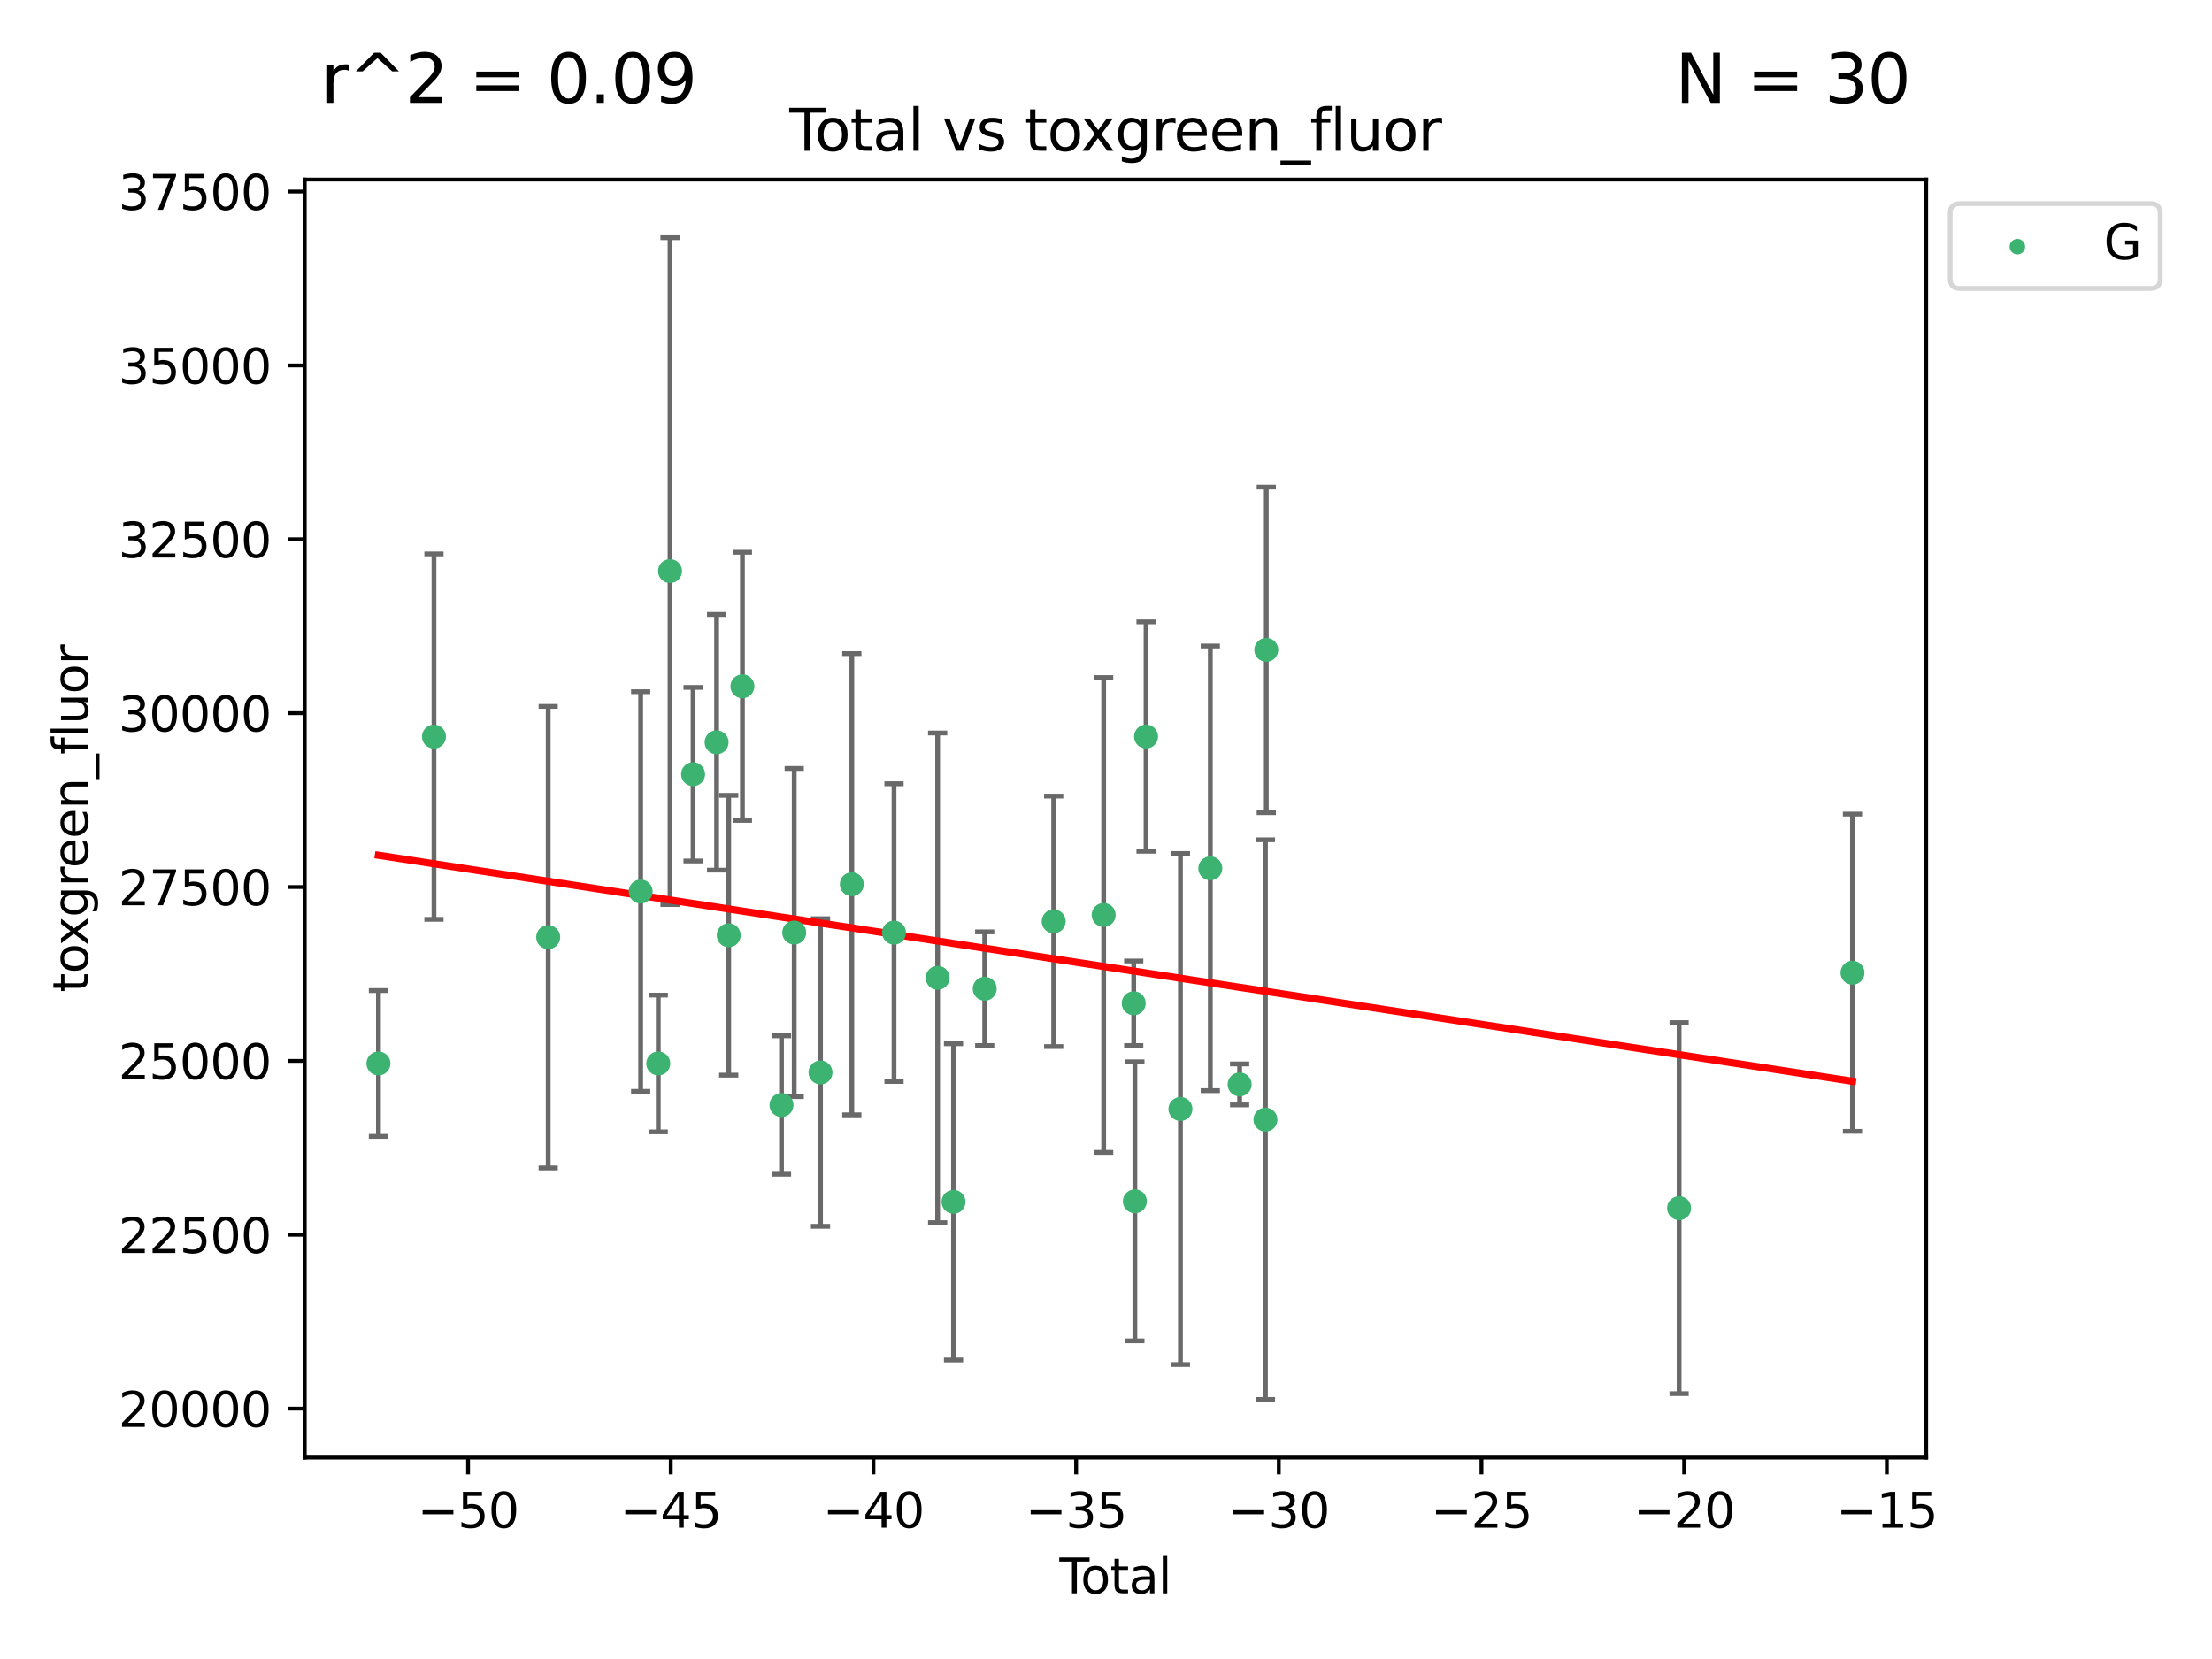 <?xml version="1.0" encoding="utf-8" standalone="no"?>
<!DOCTYPE svg PUBLIC "-//W3C//DTD SVG 1.1//EN"
  "http://www.w3.org/Graphics/SVG/1.1/DTD/svg11.dtd">
<svg xmlns:xlink="http://www.w3.org/1999/xlink" width="460.8pt" height="345.6pt" viewBox="0 0 460.8 345.6" xmlns="http://www.w3.org/2000/svg" version="1.1">
 <defs>
  <style type="text/css">*{stroke-linejoin: round; stroke-linecap: butt}</style>
 </defs>
 <g id="figure_1">
  <g id="patch_1">
   <path d="M 0 345.6 
L 460.8 345.6 
L 460.8 0 
L 0 0 
z
" style="fill: #ffffff"/>
  </g>
  <g id="axes_1">
   <g id="patch_2">
    <path d="M 63.481 303.64 
L 401.26 303.64 
L 401.26 37.411 
L 63.481 37.411 
z
" style="fill: #ffffff"/>
   </g>
   <g id="PathCollection_1">
    <defs>
     <path id="m8ad257f398" d="M 0 1.118 
C 0.297 1.118 0.581 1 0.791 0.791 
C 1 0.581 1.118 0.297 1.118 0 
C 1.118 -0.297 1 -0.581 0.791 -0.791 
C 0.581 -1 0.297 -1.118 0 -1.118 
C -0.297 -1.118 -0.581 -1 -0.791 -0.791 
C -1 -0.581 -1.118 -0.297 -1.118 0 
C -1.118 0.297 -1 0.581 -0.791 0.791 
C -0.581 1 -0.297 1.118 0 1.118 
z
" style="stroke: #3cb371"/>
    </defs>
    <g clip-path="url(#p9944812fdb)">
     <use xlink:href="#m8ad257f398" x="78.835" y="221.54" style="fill: #3cb371; stroke: #3cb371"/>
     <use xlink:href="#m8ad257f398" x="90.403" y="153.455" style="fill: #3cb371; stroke: #3cb371"/>
     <use xlink:href="#m8ad257f398" x="114.197" y="195.229" style="fill: #3cb371; stroke: #3cb371"/>
     <use xlink:href="#m8ad257f398" x="133.459" y="185.72" style="fill: #3cb371; stroke: #3cb371"/>
     <use xlink:href="#m8ad257f398" x="137.129" y="221.543" style="fill: #3cb371; stroke: #3cb371"/>
     <use xlink:href="#m8ad257f398" x="139.579" y="118.969" style="fill: #3cb371; stroke: #3cb371"/>
     <use xlink:href="#m8ad257f398" x="144.38" y="161.28" style="fill: #3cb371; stroke: #3cb371"/>
     <use xlink:href="#m8ad257f398" x="149.28" y="154.636" style="fill: #3cb371; stroke: #3cb371"/>
     <use xlink:href="#m8ad257f398" x="151.802" y="194.832" style="fill: #3cb371; stroke: #3cb371"/>
     <use xlink:href="#m8ad257f398" x="154.658" y="142.975" style="fill: #3cb371; stroke: #3cb371"/>
     <use xlink:href="#m8ad257f398" x="162.798" y="230.199" style="fill: #3cb371; stroke: #3cb371"/>
     <use xlink:href="#m8ad257f398" x="165.449" y="194.27" style="fill: #3cb371; stroke: #3cb371"/>
     <use xlink:href="#m8ad257f398" x="170.925" y="223.415" style="fill: #3cb371; stroke: #3cb371"/>
     <use xlink:href="#m8ad257f398" x="177.451" y="184.203" style="fill: #3cb371; stroke: #3cb371"/>
     <use xlink:href="#m8ad257f398" x="186.24" y="194.285" style="fill: #3cb371; stroke: #3cb371"/>
     <use xlink:href="#m8ad257f398" x="195.328" y="203.698" style="fill: #3cb371; stroke: #3cb371"/>
     <use xlink:href="#m8ad257f398" x="198.636" y="250.358" style="fill: #3cb371; stroke: #3cb371"/>
     <use xlink:href="#m8ad257f398" x="205.134" y="205.97" style="fill: #3cb371; stroke: #3cb371"/>
     <use xlink:href="#m8ad257f398" x="219.502" y="191.933" style="fill: #3cb371; stroke: #3cb371"/>
     <use xlink:href="#m8ad257f398" x="229.914" y="190.601" style="fill: #3cb371; stroke: #3cb371"/>
     <use xlink:href="#m8ad257f398" x="236.171" y="209.001" style="fill: #3cb371; stroke: #3cb371"/>
     <use xlink:href="#m8ad257f398" x="236.415" y="250.252" style="fill: #3cb371; stroke: #3cb371"/>
     <use xlink:href="#m8ad257f398" x="238.743" y="153.439" style="fill: #3cb371; stroke: #3cb371"/>
     <use xlink:href="#m8ad257f398" x="245.904" y="231.023" style="fill: #3cb371; stroke: #3cb371"/>
     <use xlink:href="#m8ad257f398" x="252.13" y="180.887" style="fill: #3cb371; stroke: #3cb371"/>
     <use xlink:href="#m8ad257f398" x="258.236" y="225.906" style="fill: #3cb371; stroke: #3cb371"/>
     <use xlink:href="#m8ad257f398" x="263.614" y="233.243" style="fill: #3cb371; stroke: #3cb371"/>
     <use xlink:href="#m8ad257f398" x="263.791" y="135.378" style="fill: #3cb371; stroke: #3cb371"/>
     <use xlink:href="#m8ad257f398" x="349.789" y="251.676" style="fill: #3cb371; stroke: #3cb371"/>
     <use xlink:href="#m8ad257f398" x="385.906" y="202.636" style="fill: #3cb371; stroke: #3cb371"/>
    </g>
   </g>
   <g id="matplotlib.axis_1">
    <g id="xtick_1">
     <g id="line2d_1">
      <defs>
       <path id="m1a9a71d5fb" d="M 0 0 
L 0 3.5 
" style="stroke: #000000; stroke-width: 0.8"/>
      </defs>
      <g>
       <use xlink:href="#m1a9a71d5fb" x="97.509" y="303.64" style="stroke: #000000; stroke-width: 0.8"/>
      </g>
     </g>
     <g id="text_1">
      <!-- −50 -->
      <g transform="translate(86.957 318.238)scale(0.1 -0.1)">
       <defs>
        <path id="DejaVuSans-2212" d="M 678 2272 
L 4684 2272 
L 4684 1741 
L 678 1741 
L 678 2272 
z
" transform="scale(0.016)"/>
        <path id="DejaVuSans-35" d="M 691 4666 
L 3169 4666 
L 3169 4134 
L 1269 4134 
L 1269 2991 
Q 1406 3038 1543 3061 
Q 1681 3084 1819 3084 
Q 2600 3084 3056 2656 
Q 3513 2228 3513 1497 
Q 3513 744 3044 326 
Q 2575 -91 1722 -91 
Q 1428 -91 1123 -41 
Q 819 9 494 109 
L 494 744 
Q 775 591 1075 516 
Q 1375 441 1709 441 
Q 2250 441 2565 725 
Q 2881 1009 2881 1497 
Q 2881 1984 2565 2268 
Q 2250 2553 1709 2553 
Q 1456 2553 1204 2497 
Q 953 2441 691 2322 
L 691 4666 
z
" transform="scale(0.016)"/>
        <path id="DejaVuSans-30" d="M 2034 4250 
Q 1547 4250 1301 3770 
Q 1056 3291 1056 2328 
Q 1056 1369 1301 889 
Q 1547 409 2034 409 
Q 2525 409 2770 889 
Q 3016 1369 3016 2328 
Q 3016 3291 2770 3770 
Q 2525 4250 2034 4250 
z
M 2034 4750 
Q 2819 4750 3233 4129 
Q 3647 3509 3647 2328 
Q 3647 1150 3233 529 
Q 2819 -91 2034 -91 
Q 1250 -91 836 529 
Q 422 1150 422 2328 
Q 422 3509 836 4129 
Q 1250 4750 2034 4750 
z
" transform="scale(0.016)"/>
       </defs>
       <use xlink:href="#DejaVuSans-2212"/>
       <use xlink:href="#DejaVuSans-35" x="83.789"/>
       <use xlink:href="#DejaVuSans-30" x="147.412"/>
      </g>
     </g>
    </g>
    <g id="xtick_2">
     <g id="line2d_2">
      <g>
       <use xlink:href="#m1a9a71d5fb" x="139.731" y="303.64" style="stroke: #000000; stroke-width: 0.8"/>
      </g>
     </g>
     <g id="text_2">
      <!-- −45 -->
      <g transform="translate(129.179 318.238)scale(0.1 -0.1)">
       <defs>
        <path id="DejaVuSans-34" d="M 2419 4116 
L 825 1625 
L 2419 1625 
L 2419 4116 
z
M 2253 4666 
L 3047 4666 
L 3047 1625 
L 3713 1625 
L 3713 1100 
L 3047 1100 
L 3047 0 
L 2419 0 
L 2419 1100 
L 313 1100 
L 313 1709 
L 2253 4666 
z
" transform="scale(0.016)"/>
       </defs>
       <use xlink:href="#DejaVuSans-2212"/>
       <use xlink:href="#DejaVuSans-34" x="83.789"/>
       <use xlink:href="#DejaVuSans-35" x="147.412"/>
      </g>
     </g>
    </g>
    <g id="xtick_3">
     <g id="line2d_3">
      <g>
       <use xlink:href="#m1a9a71d5fb" x="181.953" y="303.64" style="stroke: #000000; stroke-width: 0.8"/>
      </g>
     </g>
     <g id="text_3">
      <!-- −40 -->
      <g transform="translate(171.401 318.238)scale(0.1 -0.1)">
       <use xlink:href="#DejaVuSans-2212"/>
       <use xlink:href="#DejaVuSans-34" x="83.789"/>
       <use xlink:href="#DejaVuSans-30" x="147.412"/>
      </g>
     </g>
    </g>
    <g id="xtick_4">
     <g id="line2d_4">
      <g>
       <use xlink:href="#m1a9a71d5fb" x="224.175" y="303.64" style="stroke: #000000; stroke-width: 0.8"/>
      </g>
     </g>
     <g id="text_4">
      <!-- −35 -->
      <g transform="translate(213.622 318.238)scale(0.1 -0.1)">
       <defs>
        <path id="DejaVuSans-33" d="M 2597 2516 
Q 3050 2419 3304 2112 
Q 3559 1806 3559 1356 
Q 3559 666 3084 287 
Q 2609 -91 1734 -91 
Q 1441 -91 1130 -33 
Q 819 25 488 141 
L 488 750 
Q 750 597 1062 519 
Q 1375 441 1716 441 
Q 2309 441 2620 675 
Q 2931 909 2931 1356 
Q 2931 1769 2642 2001 
Q 2353 2234 1838 2234 
L 1294 2234 
L 1294 2753 
L 1863 2753 
Q 2328 2753 2575 2939 
Q 2822 3125 2822 3475 
Q 2822 3834 2567 4026 
Q 2313 4219 1838 4219 
Q 1578 4219 1281 4162 
Q 984 4106 628 3988 
L 628 4550 
Q 988 4650 1302 4700 
Q 1616 4750 1894 4750 
Q 2613 4750 3031 4423 
Q 3450 4097 3450 3541 
Q 3450 3153 3228 2886 
Q 3006 2619 2597 2516 
z
" transform="scale(0.016)"/>
       </defs>
       <use xlink:href="#DejaVuSans-2212"/>
       <use xlink:href="#DejaVuSans-33" x="83.789"/>
       <use xlink:href="#DejaVuSans-35" x="147.412"/>
      </g>
     </g>
    </g>
    <g id="xtick_5">
     <g id="line2d_5">
      <g>
       <use xlink:href="#m1a9a71d5fb" x="266.396" y="303.64" style="stroke: #000000; stroke-width: 0.8"/>
      </g>
     </g>
     <g id="text_5">
      <!-- −30 -->
      <g transform="translate(255.844 318.238)scale(0.1 -0.1)">
       <use xlink:href="#DejaVuSans-2212"/>
       <use xlink:href="#DejaVuSans-33" x="83.789"/>
       <use xlink:href="#DejaVuSans-30" x="147.412"/>
      </g>
     </g>
    </g>
    <g id="xtick_6">
     <g id="line2d_6">
      <g>
       <use xlink:href="#m1a9a71d5fb" x="308.618" y="303.64" style="stroke: #000000; stroke-width: 0.8"/>
      </g>
     </g>
     <g id="text_6">
      <!-- −25 -->
      <g transform="translate(298.066 318.238)scale(0.1 -0.1)">
       <defs>
        <path id="DejaVuSans-32" d="M 1228 531 
L 3431 531 
L 3431 0 
L 469 0 
L 469 531 
Q 828 903 1448 1529 
Q 2069 2156 2228 2338 
Q 2531 2678 2651 2914 
Q 2772 3150 2772 3378 
Q 2772 3750 2511 3984 
Q 2250 4219 1831 4219 
Q 1534 4219 1204 4116 
Q 875 4013 500 3803 
L 500 4441 
Q 881 4594 1212 4672 
Q 1544 4750 1819 4750 
Q 2544 4750 2975 4387 
Q 3406 4025 3406 3419 
Q 3406 3131 3298 2873 
Q 3191 2616 2906 2266 
Q 2828 2175 2409 1742 
Q 1991 1309 1228 531 
z
" transform="scale(0.016)"/>
       </defs>
       <use xlink:href="#DejaVuSans-2212"/>
       <use xlink:href="#DejaVuSans-32" x="83.789"/>
       <use xlink:href="#DejaVuSans-35" x="147.412"/>
      </g>
     </g>
    </g>
    <g id="xtick_7">
     <g id="line2d_7">
      <g>
       <use xlink:href="#m1a9a71d5fb" x="350.84" y="303.64" style="stroke: #000000; stroke-width: 0.8"/>
      </g>
     </g>
     <g id="text_7">
      <!-- −20 -->
      <g transform="translate(340.287 318.238)scale(0.1 -0.1)">
       <use xlink:href="#DejaVuSans-2212"/>
       <use xlink:href="#DejaVuSans-32" x="83.789"/>
       <use xlink:href="#DejaVuSans-30" x="147.412"/>
      </g>
     </g>
    </g>
    <g id="xtick_8">
     <g id="line2d_8">
      <g>
       <use xlink:href="#m1a9a71d5fb" x="393.061" y="303.64" style="stroke: #000000; stroke-width: 0.8"/>
      </g>
     </g>
     <g id="text_8">
      <!-- −15 -->
      <g transform="translate(382.509 318.238)scale(0.1 -0.1)">
       <defs>
        <path id="DejaVuSans-31" d="M 794 531 
L 1825 531 
L 1825 4091 
L 703 3866 
L 703 4441 
L 1819 4666 
L 2450 4666 
L 2450 531 
L 3481 531 
L 3481 0 
L 794 0 
L 794 531 
z
" transform="scale(0.016)"/>
       </defs>
       <use xlink:href="#DejaVuSans-2212"/>
       <use xlink:href="#DejaVuSans-31" x="83.789"/>
       <use xlink:href="#DejaVuSans-35" x="147.412"/>
      </g>
     </g>
    </g>
    <g id="text_9">
     <!-- Total -->
     <g transform="translate(220.694 331.917)scale(0.1 -0.1)">
      <defs>
       <path id="DejaVuSans-54" d="M -19 4666 
L 3928 4666 
L 3928 4134 
L 2272 4134 
L 2272 0 
L 1638 0 
L 1638 4134 
L -19 4134 
L -19 4666 
z
" transform="scale(0.016)"/>
       <path id="DejaVuSans-6f" d="M 1959 3097 
Q 1497 3097 1228 2736 
Q 959 2375 959 1747 
Q 959 1119 1226 758 
Q 1494 397 1959 397 
Q 2419 397 2687 759 
Q 2956 1122 2956 1747 
Q 2956 2369 2687 2733 
Q 2419 3097 1959 3097 
z
M 1959 3584 
Q 2709 3584 3137 3096 
Q 3566 2609 3566 1747 
Q 3566 888 3137 398 
Q 2709 -91 1959 -91 
Q 1206 -91 779 398 
Q 353 888 353 1747 
Q 353 2609 779 3096 
Q 1206 3584 1959 3584 
z
" transform="scale(0.016)"/>
       <path id="DejaVuSans-74" d="M 1172 4494 
L 1172 3500 
L 2356 3500 
L 2356 3053 
L 1172 3053 
L 1172 1153 
Q 1172 725 1289 603 
Q 1406 481 1766 481 
L 2356 481 
L 2356 0 
L 1766 0 
Q 1100 0 847 248 
Q 594 497 594 1153 
L 594 3053 
L 172 3053 
L 172 3500 
L 594 3500 
L 594 4494 
L 1172 4494 
z
" transform="scale(0.016)"/>
       <path id="DejaVuSans-61" d="M 2194 1759 
Q 1497 1759 1228 1600 
Q 959 1441 959 1056 
Q 959 750 1161 570 
Q 1363 391 1709 391 
Q 2188 391 2477 730 
Q 2766 1069 2766 1631 
L 2766 1759 
L 2194 1759 
z
M 3341 1997 
L 3341 0 
L 2766 0 
L 2766 531 
Q 2569 213 2275 61 
Q 1981 -91 1556 -91 
Q 1019 -91 701 211 
Q 384 513 384 1019 
Q 384 1609 779 1909 
Q 1175 2209 1959 2209 
L 2766 2209 
L 2766 2266 
Q 2766 2663 2505 2880 
Q 2244 3097 1772 3097 
Q 1472 3097 1187 3025 
Q 903 2953 641 2809 
L 641 3341 
Q 956 3463 1253 3523 
Q 1550 3584 1831 3584 
Q 2591 3584 2966 3190 
Q 3341 2797 3341 1997 
z
" transform="scale(0.016)"/>
       <path id="DejaVuSans-6c" d="M 603 4863 
L 1178 4863 
L 1178 0 
L 603 0 
L 603 4863 
z
" transform="scale(0.016)"/>
      </defs>
      <use xlink:href="#DejaVuSans-54"/>
      <use xlink:href="#DejaVuSans-6f" x="44.084"/>
      <use xlink:href="#DejaVuSans-74" x="105.266"/>
      <use xlink:href="#DejaVuSans-61" x="144.475"/>
      <use xlink:href="#DejaVuSans-6c" x="205.754"/>
     </g>
    </g>
   </g>
   <g id="matplotlib.axis_2">
    <g id="ytick_1">
     <g id="line2d_9">
      <defs>
       <path id="m434510f767" d="M 0 0 
L -3.5 0 
" style="stroke: #000000; stroke-width: 0.8"/>
      </defs>
      <g>
       <use xlink:href="#m434510f767" x="63.481" y="293.442" style="stroke: #000000; stroke-width: 0.8"/>
      </g>
     </g>
     <g id="text_10">
      <!-- 20000 -->
      <g transform="translate(24.669 297.241)scale(0.1 -0.1)">
       <use xlink:href="#DejaVuSans-32"/>
       <use xlink:href="#DejaVuSans-30" x="63.623"/>
       <use xlink:href="#DejaVuSans-30" x="127.246"/>
       <use xlink:href="#DejaVuSans-30" x="190.869"/>
       <use xlink:href="#DejaVuSans-30" x="254.492"/>
      </g>
     </g>
    </g>
    <g id="ytick_2">
     <g id="line2d_10">
      <g>
       <use xlink:href="#m434510f767" x="63.481" y="257.223" style="stroke: #000000; stroke-width: 0.8"/>
      </g>
     </g>
     <g id="text_11">
      <!-- 22500 -->
      <g transform="translate(24.669 261.022)scale(0.1 -0.1)">
       <use xlink:href="#DejaVuSans-32"/>
       <use xlink:href="#DejaVuSans-32" x="63.623"/>
       <use xlink:href="#DejaVuSans-35" x="127.246"/>
       <use xlink:href="#DejaVuSans-30" x="190.869"/>
       <use xlink:href="#DejaVuSans-30" x="254.492"/>
      </g>
     </g>
    </g>
    <g id="ytick_3">
     <g id="line2d_11">
      <g>
       <use xlink:href="#m434510f767" x="63.481" y="221.004" style="stroke: #000000; stroke-width: 0.8"/>
      </g>
     </g>
     <g id="text_12">
      <!-- 25000 -->
      <g transform="translate(24.669 224.803)scale(0.1 -0.1)">
       <use xlink:href="#DejaVuSans-32"/>
       <use xlink:href="#DejaVuSans-35" x="63.623"/>
       <use xlink:href="#DejaVuSans-30" x="127.246"/>
       <use xlink:href="#DejaVuSans-30" x="190.869"/>
       <use xlink:href="#DejaVuSans-30" x="254.492"/>
      </g>
     </g>
    </g>
    <g id="ytick_4">
     <g id="line2d_12">
      <g>
       <use xlink:href="#m434510f767" x="63.481" y="184.785" style="stroke: #000000; stroke-width: 0.8"/>
      </g>
     </g>
     <g id="text_13">
      <!-- 27500 -->
      <g transform="translate(24.669 188.584)scale(0.1 -0.1)">
       <defs>
        <path id="DejaVuSans-37" d="M 525 4666 
L 3525 4666 
L 3525 4397 
L 1831 0 
L 1172 0 
L 2766 4134 
L 525 4134 
L 525 4666 
z
" transform="scale(0.016)"/>
       </defs>
       <use xlink:href="#DejaVuSans-32"/>
       <use xlink:href="#DejaVuSans-37" x="63.623"/>
       <use xlink:href="#DejaVuSans-35" x="127.246"/>
       <use xlink:href="#DejaVuSans-30" x="190.869"/>
       <use xlink:href="#DejaVuSans-30" x="254.492"/>
      </g>
     </g>
    </g>
    <g id="ytick_5">
     <g id="line2d_13">
      <g>
       <use xlink:href="#m434510f767" x="63.481" y="148.566" style="stroke: #000000; stroke-width: 0.8"/>
      </g>
     </g>
     <g id="text_14">
      <!-- 30000 -->
      <g transform="translate(24.669 152.365)scale(0.1 -0.1)">
       <use xlink:href="#DejaVuSans-33"/>
       <use xlink:href="#DejaVuSans-30" x="63.623"/>
       <use xlink:href="#DejaVuSans-30" x="127.246"/>
       <use xlink:href="#DejaVuSans-30" x="190.869"/>
       <use xlink:href="#DejaVuSans-30" x="254.492"/>
      </g>
     </g>
    </g>
    <g id="ytick_6">
     <g id="line2d_14">
      <g>
       <use xlink:href="#m434510f767" x="63.481" y="112.347" style="stroke: #000000; stroke-width: 0.8"/>
      </g>
     </g>
     <g id="text_15">
      <!-- 32500 -->
      <g transform="translate(24.669 116.146)scale(0.1 -0.1)">
       <use xlink:href="#DejaVuSans-33"/>
       <use xlink:href="#DejaVuSans-32" x="63.623"/>
       <use xlink:href="#DejaVuSans-35" x="127.246"/>
       <use xlink:href="#DejaVuSans-30" x="190.869"/>
       <use xlink:href="#DejaVuSans-30" x="254.492"/>
      </g>
     </g>
    </g>
    <g id="ytick_7">
     <g id="line2d_15">
      <g>
       <use xlink:href="#m434510f767" x="63.481" y="76.128" style="stroke: #000000; stroke-width: 0.8"/>
      </g>
     </g>
     <g id="text_16">
      <!-- 35000 -->
      <g transform="translate(24.669 79.927)scale(0.1 -0.1)">
       <use xlink:href="#DejaVuSans-33"/>
       <use xlink:href="#DejaVuSans-35" x="63.623"/>
       <use xlink:href="#DejaVuSans-30" x="127.246"/>
       <use xlink:href="#DejaVuSans-30" x="190.869"/>
       <use xlink:href="#DejaVuSans-30" x="254.492"/>
      </g>
     </g>
    </g>
    <g id="ytick_8">
     <g id="line2d_16">
      <g>
       <use xlink:href="#m434510f767" x="63.481" y="39.909" style="stroke: #000000; stroke-width: 0.8"/>
      </g>
     </g>
     <g id="text_17">
      <!-- 37500 -->
      <g transform="translate(24.669 43.708)scale(0.1 -0.1)">
       <use xlink:href="#DejaVuSans-33"/>
       <use xlink:href="#DejaVuSans-37" x="63.623"/>
       <use xlink:href="#DejaVuSans-35" x="127.246"/>
       <use xlink:href="#DejaVuSans-30" x="190.869"/>
       <use xlink:href="#DejaVuSans-30" x="254.492"/>
      </g>
     </g>
    </g>
    <g id="text_18">
     <!-- toxgreen_fluor -->
     <g transform="translate(18.311 206.72)rotate(-90)scale(0.1 -0.1)">
      <defs>
       <path id="DejaVuSans-78" d="M 3513 3500 
L 2247 1797 
L 3578 0 
L 2900 0 
L 1881 1375 
L 863 0 
L 184 0 
L 1544 1831 
L 300 3500 
L 978 3500 
L 1906 2253 
L 2834 3500 
L 3513 3500 
z
" transform="scale(0.016)"/>
       <path id="DejaVuSans-67" d="M 2906 1791 
Q 2906 2416 2648 2759 
Q 2391 3103 1925 3103 
Q 1463 3103 1205 2759 
Q 947 2416 947 1791 
Q 947 1169 1205 825 
Q 1463 481 1925 481 
Q 2391 481 2648 825 
Q 2906 1169 2906 1791 
z
M 3481 434 
Q 3481 -459 3084 -895 
Q 2688 -1331 1869 -1331 
Q 1566 -1331 1297 -1286 
Q 1028 -1241 775 -1147 
L 775 -588 
Q 1028 -725 1275 -790 
Q 1522 -856 1778 -856 
Q 2344 -856 2625 -561 
Q 2906 -266 2906 331 
L 2906 616 
Q 2728 306 2450 153 
Q 2172 0 1784 0 
Q 1141 0 747 490 
Q 353 981 353 1791 
Q 353 2603 747 3093 
Q 1141 3584 1784 3584 
Q 2172 3584 2450 3431 
Q 2728 3278 2906 2969 
L 2906 3500 
L 3481 3500 
L 3481 434 
z
" transform="scale(0.016)"/>
       <path id="DejaVuSans-72" d="M 2631 2963 
Q 2534 3019 2420 3045 
Q 2306 3072 2169 3072 
Q 1681 3072 1420 2755 
Q 1159 2438 1159 1844 
L 1159 0 
L 581 0 
L 581 3500 
L 1159 3500 
L 1159 2956 
Q 1341 3275 1631 3429 
Q 1922 3584 2338 3584 
Q 2397 3584 2469 3576 
Q 2541 3569 2628 3553 
L 2631 2963 
z
" transform="scale(0.016)"/>
       <path id="DejaVuSans-65" d="M 3597 1894 
L 3597 1613 
L 953 1613 
Q 991 1019 1311 708 
Q 1631 397 2203 397 
Q 2534 397 2845 478 
Q 3156 559 3463 722 
L 3463 178 
Q 3153 47 2828 -22 
Q 2503 -91 2169 -91 
Q 1331 -91 842 396 
Q 353 884 353 1716 
Q 353 2575 817 3079 
Q 1281 3584 2069 3584 
Q 2775 3584 3186 3129 
Q 3597 2675 3597 1894 
z
M 3022 2063 
Q 3016 2534 2758 2815 
Q 2500 3097 2075 3097 
Q 1594 3097 1305 2825 
Q 1016 2553 972 2059 
L 3022 2063 
z
" transform="scale(0.016)"/>
       <path id="DejaVuSans-6e" d="M 3513 2113 
L 3513 0 
L 2938 0 
L 2938 2094 
Q 2938 2591 2744 2837 
Q 2550 3084 2163 3084 
Q 1697 3084 1428 2787 
Q 1159 2491 1159 1978 
L 1159 0 
L 581 0 
L 581 3500 
L 1159 3500 
L 1159 2956 
Q 1366 3272 1645 3428 
Q 1925 3584 2291 3584 
Q 2894 3584 3203 3211 
Q 3513 2838 3513 2113 
z
" transform="scale(0.016)"/>
       <path id="DejaVuSans-5f" d="M 3263 -1063 
L 3263 -1509 
L -63 -1509 
L -63 -1063 
L 3263 -1063 
z
" transform="scale(0.016)"/>
       <path id="DejaVuSans-66" d="M 2375 4863 
L 2375 4384 
L 1825 4384 
Q 1516 4384 1395 4259 
Q 1275 4134 1275 3809 
L 1275 3500 
L 2222 3500 
L 2222 3053 
L 1275 3053 
L 1275 0 
L 697 0 
L 697 3053 
L 147 3053 
L 147 3500 
L 697 3500 
L 697 3744 
Q 697 4328 969 4595 
Q 1241 4863 1831 4863 
L 2375 4863 
z
" transform="scale(0.016)"/>
       <path id="DejaVuSans-75" d="M 544 1381 
L 544 3500 
L 1119 3500 
L 1119 1403 
Q 1119 906 1312 657 
Q 1506 409 1894 409 
Q 2359 409 2629 706 
Q 2900 1003 2900 1516 
L 2900 3500 
L 3475 3500 
L 3475 0 
L 2900 0 
L 2900 538 
Q 2691 219 2414 64 
Q 2138 -91 1772 -91 
Q 1169 -91 856 284 
Q 544 659 544 1381 
z
M 1991 3584 
L 1991 3584 
z
" transform="scale(0.016)"/>
      </defs>
      <use xlink:href="#DejaVuSans-74"/>
      <use xlink:href="#DejaVuSans-6f" x="39.209"/>
      <use xlink:href="#DejaVuSans-78" x="97.266"/>
      <use xlink:href="#DejaVuSans-67" x="156.445"/>
      <use xlink:href="#DejaVuSans-72" x="219.922"/>
      <use xlink:href="#DejaVuSans-65" x="258.785"/>
      <use xlink:href="#DejaVuSans-65" x="320.309"/>
      <use xlink:href="#DejaVuSans-6e" x="381.832"/>
      <use xlink:href="#DejaVuSans-5f" x="445.211"/>
      <use xlink:href="#DejaVuSans-66" x="495.211"/>
      <use xlink:href="#DejaVuSans-6c" x="530.416"/>
      <use xlink:href="#DejaVuSans-75" x="558.199"/>
      <use xlink:href="#DejaVuSans-6f" x="621.578"/>
      <use xlink:href="#DejaVuSans-72" x="682.76"/>
     </g>
    </g>
   </g>
   <g id="LineCollection_1">
    <path d="M 78.835 236.728 
L 78.835 206.352 
" clip-path="url(#p9944812fdb)" style="fill: none; stroke: #696969"/>
    <path d="M 90.403 191.517 
L 90.403 115.393 
" clip-path="url(#p9944812fdb)" style="fill: none; stroke: #696969"/>
    <path d="M 114.197 243.304 
L 114.197 147.155 
" clip-path="url(#p9944812fdb)" style="fill: none; stroke: #696969"/>
    <path d="M 133.459 227.343 
L 133.459 144.096 
" clip-path="url(#p9944812fdb)" style="fill: none; stroke: #696969"/>
    <path d="M 137.129 235.785 
L 137.129 207.301 
" clip-path="url(#p9944812fdb)" style="fill: none; stroke: #696969"/>
    <path d="M 139.579 188.425 
L 139.579 49.513 
" clip-path="url(#p9944812fdb)" style="fill: none; stroke: #696969"/>
    <path d="M 144.38 179.362 
L 144.38 143.198 
" clip-path="url(#p9944812fdb)" style="fill: none; stroke: #696969"/>
    <path d="M 149.28 181.268 
L 149.28 128.003 
" clip-path="url(#p9944812fdb)" style="fill: none; stroke: #696969"/>
    <path d="M 151.802 223.972 
L 151.802 165.693 
" clip-path="url(#p9944812fdb)" style="fill: none; stroke: #696969"/>
    <path d="M 154.658 170.908 
L 154.658 115.042 
" clip-path="url(#p9944812fdb)" style="fill: none; stroke: #696969"/>
    <path d="M 162.798 244.611 
L 162.798 215.786 
" clip-path="url(#p9944812fdb)" style="fill: none; stroke: #696969"/>
    <path d="M 165.449 228.45 
L 165.449 160.089 
" clip-path="url(#p9944812fdb)" style="fill: none; stroke: #696969"/>
    <path d="M 170.925 255.454 
L 170.925 191.376 
" clip-path="url(#p9944812fdb)" style="fill: none; stroke: #696969"/>
    <path d="M 177.451 232.245 
L 177.451 136.161 
" clip-path="url(#p9944812fdb)" style="fill: none; stroke: #696969"/>
    <path d="M 186.24 225.297 
L 186.24 163.272 
" clip-path="url(#p9944812fdb)" style="fill: none; stroke: #696969"/>
    <path d="M 195.328 254.691 
L 195.328 152.705 
" clip-path="url(#p9944812fdb)" style="fill: none; stroke: #696969"/>
    <path d="M 198.636 283.294 
L 198.636 217.422 
" clip-path="url(#p9944812fdb)" style="fill: none; stroke: #696969"/>
    <path d="M 205.134 217.813 
L 205.134 194.126 
" clip-path="url(#p9944812fdb)" style="fill: none; stroke: #696969"/>
    <path d="M 219.502 218.024 
L 219.502 165.842 
" clip-path="url(#p9944812fdb)" style="fill: none; stroke: #696969"/>
    <path d="M 229.914 240.058 
L 229.914 141.144 
" clip-path="url(#p9944812fdb)" style="fill: none; stroke: #696969"/>
    <path d="M 236.171 217.816 
L 236.171 200.186 
" clip-path="url(#p9944812fdb)" style="fill: none; stroke: #696969"/>
    <path d="M 236.415 279.311 
L 236.415 221.193 
" clip-path="url(#p9944812fdb)" style="fill: none; stroke: #696969"/>
    <path d="M 238.743 177.328 
L 238.743 129.55 
" clip-path="url(#p9944812fdb)" style="fill: none; stroke: #696969"/>
    <path d="M 245.904 284.244 
L 245.904 177.802 
" clip-path="url(#p9944812fdb)" style="fill: none; stroke: #696969"/>
    <path d="M 252.13 227.206 
L 252.13 134.569 
" clip-path="url(#p9944812fdb)" style="fill: none; stroke: #696969"/>
    <path d="M 258.236 230.174 
L 258.236 221.638 
" clip-path="url(#p9944812fdb)" style="fill: none; stroke: #696969"/>
    <path d="M 263.614 291.539 
L 263.614 174.947 
" clip-path="url(#p9944812fdb)" style="fill: none; stroke: #696969"/>
    <path d="M 263.791 169.301 
L 263.791 101.455 
" clip-path="url(#p9944812fdb)" style="fill: none; stroke: #696969"/>
    <path d="M 349.789 290.324 
L 349.789 213.028 
" clip-path="url(#p9944812fdb)" style="fill: none; stroke: #696969"/>
    <path d="M 385.906 235.679 
L 385.906 169.594 
" clip-path="url(#p9944812fdb)" style="fill: none; stroke: #696969"/>
   </g>
   <g id="line2d_17">
    <defs>
     <path id="m94c6e5d8ca" d="M 2 0 
L -2 -0 
" style="stroke: #696969"/>
    </defs>
    <g clip-path="url(#p9944812fdb)">
     <use xlink:href="#m94c6e5d8ca" x="78.835" y="236.728" style="fill: #696969; stroke: #696969"/>
     <use xlink:href="#m94c6e5d8ca" x="90.403" y="191.517" style="fill: #696969; stroke: #696969"/>
     <use xlink:href="#m94c6e5d8ca" x="114.197" y="243.304" style="fill: #696969; stroke: #696969"/>
     <use xlink:href="#m94c6e5d8ca" x="133.459" y="227.343" style="fill: #696969; stroke: #696969"/>
     <use xlink:href="#m94c6e5d8ca" x="137.129" y="235.785" style="fill: #696969; stroke: #696969"/>
     <use xlink:href="#m94c6e5d8ca" x="139.579" y="188.425" style="fill: #696969; stroke: #696969"/>
     <use xlink:href="#m94c6e5d8ca" x="144.38" y="179.362" style="fill: #696969; stroke: #696969"/>
     <use xlink:href="#m94c6e5d8ca" x="149.28" y="181.268" style="fill: #696969; stroke: #696969"/>
     <use xlink:href="#m94c6e5d8ca" x="151.802" y="223.972" style="fill: #696969; stroke: #696969"/>
     <use xlink:href="#m94c6e5d8ca" x="154.658" y="170.908" style="fill: #696969; stroke: #696969"/>
     <use xlink:href="#m94c6e5d8ca" x="162.798" y="244.611" style="fill: #696969; stroke: #696969"/>
     <use xlink:href="#m94c6e5d8ca" x="165.449" y="228.45" style="fill: #696969; stroke: #696969"/>
     <use xlink:href="#m94c6e5d8ca" x="170.925" y="255.454" style="fill: #696969; stroke: #696969"/>
     <use xlink:href="#m94c6e5d8ca" x="177.451" y="232.245" style="fill: #696969; stroke: #696969"/>
     <use xlink:href="#m94c6e5d8ca" x="186.24" y="225.297" style="fill: #696969; stroke: #696969"/>
     <use xlink:href="#m94c6e5d8ca" x="195.328" y="254.691" style="fill: #696969; stroke: #696969"/>
     <use xlink:href="#m94c6e5d8ca" x="198.636" y="283.294" style="fill: #696969; stroke: #696969"/>
     <use xlink:href="#m94c6e5d8ca" x="205.134" y="217.813" style="fill: #696969; stroke: #696969"/>
     <use xlink:href="#m94c6e5d8ca" x="219.502" y="218.024" style="fill: #696969; stroke: #696969"/>
     <use xlink:href="#m94c6e5d8ca" x="229.914" y="240.058" style="fill: #696969; stroke: #696969"/>
     <use xlink:href="#m94c6e5d8ca" x="236.171" y="217.816" style="fill: #696969; stroke: #696969"/>
     <use xlink:href="#m94c6e5d8ca" x="236.415" y="279.311" style="fill: #696969; stroke: #696969"/>
     <use xlink:href="#m94c6e5d8ca" x="238.743" y="177.328" style="fill: #696969; stroke: #696969"/>
     <use xlink:href="#m94c6e5d8ca" x="245.904" y="284.244" style="fill: #696969; stroke: #696969"/>
     <use xlink:href="#m94c6e5d8ca" x="252.13" y="227.206" style="fill: #696969; stroke: #696969"/>
     <use xlink:href="#m94c6e5d8ca" x="258.236" y="230.174" style="fill: #696969; stroke: #696969"/>
     <use xlink:href="#m94c6e5d8ca" x="263.614" y="291.539" style="fill: #696969; stroke: #696969"/>
     <use xlink:href="#m94c6e5d8ca" x="263.791" y="169.301" style="fill: #696969; stroke: #696969"/>
     <use xlink:href="#m94c6e5d8ca" x="349.789" y="290.324" style="fill: #696969; stroke: #696969"/>
     <use xlink:href="#m94c6e5d8ca" x="385.906" y="235.679" style="fill: #696969; stroke: #696969"/>
    </g>
   </g>
   <g id="line2d_18">
    <g clip-path="url(#p9944812fdb)">
     <use xlink:href="#m94c6e5d8ca" x="78.835" y="206.352" style="fill: #696969; stroke: #696969"/>
     <use xlink:href="#m94c6e5d8ca" x="90.403" y="115.393" style="fill: #696969; stroke: #696969"/>
     <use xlink:href="#m94c6e5d8ca" x="114.197" y="147.155" style="fill: #696969; stroke: #696969"/>
     <use xlink:href="#m94c6e5d8ca" x="133.459" y="144.096" style="fill: #696969; stroke: #696969"/>
     <use xlink:href="#m94c6e5d8ca" x="137.129" y="207.301" style="fill: #696969; stroke: #696969"/>
     <use xlink:href="#m94c6e5d8ca" x="139.579" y="49.513" style="fill: #696969; stroke: #696969"/>
     <use xlink:href="#m94c6e5d8ca" x="144.38" y="143.198" style="fill: #696969; stroke: #696969"/>
     <use xlink:href="#m94c6e5d8ca" x="149.28" y="128.003" style="fill: #696969; stroke: #696969"/>
     <use xlink:href="#m94c6e5d8ca" x="151.802" y="165.693" style="fill: #696969; stroke: #696969"/>
     <use xlink:href="#m94c6e5d8ca" x="154.658" y="115.042" style="fill: #696969; stroke: #696969"/>
     <use xlink:href="#m94c6e5d8ca" x="162.798" y="215.786" style="fill: #696969; stroke: #696969"/>
     <use xlink:href="#m94c6e5d8ca" x="165.449" y="160.089" style="fill: #696969; stroke: #696969"/>
     <use xlink:href="#m94c6e5d8ca" x="170.925" y="191.376" style="fill: #696969; stroke: #696969"/>
     <use xlink:href="#m94c6e5d8ca" x="177.451" y="136.161" style="fill: #696969; stroke: #696969"/>
     <use xlink:href="#m94c6e5d8ca" x="186.24" y="163.272" style="fill: #696969; stroke: #696969"/>
     <use xlink:href="#m94c6e5d8ca" x="195.328" y="152.705" style="fill: #696969; stroke: #696969"/>
     <use xlink:href="#m94c6e5d8ca" x="198.636" y="217.422" style="fill: #696969; stroke: #696969"/>
     <use xlink:href="#m94c6e5d8ca" x="205.134" y="194.126" style="fill: #696969; stroke: #696969"/>
     <use xlink:href="#m94c6e5d8ca" x="219.502" y="165.842" style="fill: #696969; stroke: #696969"/>
     <use xlink:href="#m94c6e5d8ca" x="229.914" y="141.144" style="fill: #696969; stroke: #696969"/>
     <use xlink:href="#m94c6e5d8ca" x="236.171" y="200.186" style="fill: #696969; stroke: #696969"/>
     <use xlink:href="#m94c6e5d8ca" x="236.415" y="221.193" style="fill: #696969; stroke: #696969"/>
     <use xlink:href="#m94c6e5d8ca" x="238.743" y="129.55" style="fill: #696969; stroke: #696969"/>
     <use xlink:href="#m94c6e5d8ca" x="245.904" y="177.802" style="fill: #696969; stroke: #696969"/>
     <use xlink:href="#m94c6e5d8ca" x="252.13" y="134.569" style="fill: #696969; stroke: #696969"/>
     <use xlink:href="#m94c6e5d8ca" x="258.236" y="221.638" style="fill: #696969; stroke: #696969"/>
     <use xlink:href="#m94c6e5d8ca" x="263.614" y="174.947" style="fill: #696969; stroke: #696969"/>
     <use xlink:href="#m94c6e5d8ca" x="263.791" y="101.455" style="fill: #696969; stroke: #696969"/>
     <use xlink:href="#m94c6e5d8ca" x="349.789" y="213.028" style="fill: #696969; stroke: #696969"/>
     <use xlink:href="#m94c6e5d8ca" x="385.906" y="169.594" style="fill: #696969; stroke: #696969"/>
    </g>
   </g>
   <g id="line2d_19">
    <path d="M 78.835 178.169 
L 90.403 179.943 
L 114.197 183.591 
L 133.459 186.544 
L 137.129 187.107 
L 139.579 187.483 
L 144.38 188.219 
L 149.28 188.97 
L 151.802 189.357 
L 154.658 189.795 
L 162.798 191.043 
L 165.449 191.449 
L 170.925 192.289 
L 177.451 193.289 
L 186.24 194.637 
L 195.328 196.03 
L 198.636 196.537 
L 205.134 197.534 
L 219.502 199.737 
L 229.914 201.333 
L 236.171 202.292 
L 236.415 202.33 
L 238.743 202.687 
L 245.904 203.785 
L 252.13 204.739 
L 258.236 205.675 
L 263.614 206.5 
L 263.791 206.527 
L 349.789 219.713 
L 385.906 225.251 
" clip-path="url(#p9944812fdb)" style="fill: none; stroke: #ff0000; stroke-width: 1.5; stroke-linecap: square"/>
   </g>
   <g id="line2d_20">
    <defs>
     <path id="m50b9a59f85" d="M 0 2 
C 0.53 2 1.039 1.789 1.414 1.414 
C 1.789 1.039 2 0.53 2 0 
C 2 -0.53 1.789 -1.039 1.414 -1.414 
C 1.039 -1.789 0.53 -2 0 -2 
C -0.53 -2 -1.039 -1.789 -1.414 -1.414 
C -1.789 -1.039 -2 -0.53 -2 0 
C -2 0.53 -1.789 1.039 -1.414 1.414 
C -1.039 1.789 -0.53 2 0 2 
z
" style="stroke: #3cb371"/>
    </defs>
    <g clip-path="url(#p9944812fdb)">
     <use xlink:href="#m50b9a59f85" x="78.835" y="221.54" style="fill: #3cb371; stroke: #3cb371"/>
     <use xlink:href="#m50b9a59f85" x="90.403" y="153.455" style="fill: #3cb371; stroke: #3cb371"/>
     <use xlink:href="#m50b9a59f85" x="114.197" y="195.229" style="fill: #3cb371; stroke: #3cb371"/>
     <use xlink:href="#m50b9a59f85" x="133.459" y="185.72" style="fill: #3cb371; stroke: #3cb371"/>
     <use xlink:href="#m50b9a59f85" x="137.129" y="221.543" style="fill: #3cb371; stroke: #3cb371"/>
     <use xlink:href="#m50b9a59f85" x="139.579" y="118.969" style="fill: #3cb371; stroke: #3cb371"/>
     <use xlink:href="#m50b9a59f85" x="144.38" y="161.28" style="fill: #3cb371; stroke: #3cb371"/>
     <use xlink:href="#m50b9a59f85" x="149.28" y="154.636" style="fill: #3cb371; stroke: #3cb371"/>
     <use xlink:href="#m50b9a59f85" x="151.802" y="194.832" style="fill: #3cb371; stroke: #3cb371"/>
     <use xlink:href="#m50b9a59f85" x="154.658" y="142.975" style="fill: #3cb371; stroke: #3cb371"/>
     <use xlink:href="#m50b9a59f85" x="162.798" y="230.199" style="fill: #3cb371; stroke: #3cb371"/>
     <use xlink:href="#m50b9a59f85" x="165.449" y="194.27" style="fill: #3cb371; stroke: #3cb371"/>
     <use xlink:href="#m50b9a59f85" x="170.925" y="223.415" style="fill: #3cb371; stroke: #3cb371"/>
     <use xlink:href="#m50b9a59f85" x="177.451" y="184.203" style="fill: #3cb371; stroke: #3cb371"/>
     <use xlink:href="#m50b9a59f85" x="186.24" y="194.285" style="fill: #3cb371; stroke: #3cb371"/>
     <use xlink:href="#m50b9a59f85" x="195.328" y="203.698" style="fill: #3cb371; stroke: #3cb371"/>
     <use xlink:href="#m50b9a59f85" x="198.636" y="250.358" style="fill: #3cb371; stroke: #3cb371"/>
     <use xlink:href="#m50b9a59f85" x="205.134" y="205.97" style="fill: #3cb371; stroke: #3cb371"/>
     <use xlink:href="#m50b9a59f85" x="219.502" y="191.933" style="fill: #3cb371; stroke: #3cb371"/>
     <use xlink:href="#m50b9a59f85" x="229.914" y="190.601" style="fill: #3cb371; stroke: #3cb371"/>
     <use xlink:href="#m50b9a59f85" x="236.171" y="209.001" style="fill: #3cb371; stroke: #3cb371"/>
     <use xlink:href="#m50b9a59f85" x="236.415" y="250.252" style="fill: #3cb371; stroke: #3cb371"/>
     <use xlink:href="#m50b9a59f85" x="238.743" y="153.439" style="fill: #3cb371; stroke: #3cb371"/>
     <use xlink:href="#m50b9a59f85" x="245.904" y="231.023" style="fill: #3cb371; stroke: #3cb371"/>
     <use xlink:href="#m50b9a59f85" x="252.13" y="180.887" style="fill: #3cb371; stroke: #3cb371"/>
     <use xlink:href="#m50b9a59f85" x="258.236" y="225.906" style="fill: #3cb371; stroke: #3cb371"/>
     <use xlink:href="#m50b9a59f85" x="263.614" y="233.243" style="fill: #3cb371; stroke: #3cb371"/>
     <use xlink:href="#m50b9a59f85" x="263.791" y="135.378" style="fill: #3cb371; stroke: #3cb371"/>
     <use xlink:href="#m50b9a59f85" x="349.789" y="251.676" style="fill: #3cb371; stroke: #3cb371"/>
     <use xlink:href="#m50b9a59f85" x="385.906" y="202.636" style="fill: #3cb371; stroke: #3cb371"/>
    </g>
   </g>
   <g id="patch_3">
    <path d="M 63.481 303.64 
L 63.481 37.411 
" style="fill: none; stroke: #000000; stroke-width: 0.8; stroke-linejoin: miter; stroke-linecap: square"/>
   </g>
   <g id="patch_4">
    <path d="M 401.26 303.64 
L 401.26 37.411 
" style="fill: none; stroke: #000000; stroke-width: 0.8; stroke-linejoin: miter; stroke-linecap: square"/>
   </g>
   <g id="patch_5">
    <path d="M 63.481 303.64 
L 401.26 303.64 
" style="fill: none; stroke: #000000; stroke-width: 0.8; stroke-linejoin: miter; stroke-linecap: square"/>
   </g>
   <g id="patch_6">
    <path d="M 63.481 37.411 
L 401.26 37.411 
" style="fill: none; stroke: #000000; stroke-width: 0.8; stroke-linejoin: miter; stroke-linecap: square"/>
   </g>
   <g id="text_19">
    <!-- N = 30 -->
    <g transform="translate(348.963 21.426)scale(0.14 -0.14)">
     <defs>
      <path id="DejaVuSans-4e" d="M 628 4666 
L 1478 4666 
L 3547 763 
L 3547 4666 
L 4159 4666 
L 4159 0 
L 3309 0 
L 1241 3903 
L 1241 0 
L 628 0 
L 628 4666 
z
" transform="scale(0.016)"/>
      <path id="DejaVuSans-20" transform="scale(0.016)"/>
      <path id="DejaVuSans-3d" d="M 678 2906 
L 4684 2906 
L 4684 2381 
L 678 2381 
L 678 2906 
z
M 678 1631 
L 4684 1631 
L 4684 1100 
L 678 1100 
L 678 1631 
z
" transform="scale(0.016)"/>
     </defs>
     <use xlink:href="#DejaVuSans-4e"/>
     <use xlink:href="#DejaVuSans-20" x="74.805"/>
     <use xlink:href="#DejaVuSans-3d" x="106.592"/>
     <use xlink:href="#DejaVuSans-20" x="190.381"/>
     <use xlink:href="#DejaVuSans-33" x="222.168"/>
     <use xlink:href="#DejaVuSans-30" x="285.791"/>
    </g>
   </g>
   <g id="text_20">
    <!-- r^2 = 0.09 -->
    <g transform="translate(66.859 21.426)scale(0.14 -0.14)">
     <defs>
      <path id="DejaVuSans-5e" d="M 2988 4666 
L 4684 2925 
L 4056 2925 
L 2681 4159 
L 1306 2925 
L 678 2925 
L 2375 4666 
L 2988 4666 
z
" transform="scale(0.016)"/>
      <path id="DejaVuSans-2e" d="M 684 794 
L 1344 794 
L 1344 0 
L 684 0 
L 684 794 
z
" transform="scale(0.016)"/>
      <path id="DejaVuSans-39" d="M 703 97 
L 703 672 
Q 941 559 1184 500 
Q 1428 441 1663 441 
Q 2288 441 2617 861 
Q 2947 1281 2994 2138 
Q 2813 1869 2534 1725 
Q 2256 1581 1919 1581 
Q 1219 1581 811 2004 
Q 403 2428 403 3163 
Q 403 3881 828 4315 
Q 1253 4750 1959 4750 
Q 2769 4750 3195 4129 
Q 3622 3509 3622 2328 
Q 3622 1225 3098 567 
Q 2575 -91 1691 -91 
Q 1453 -91 1209 -44 
Q 966 3 703 97 
z
M 1959 2075 
Q 2384 2075 2632 2365 
Q 2881 2656 2881 3163 
Q 2881 3666 2632 3958 
Q 2384 4250 1959 4250 
Q 1534 4250 1286 3958 
Q 1038 3666 1038 3163 
Q 1038 2656 1286 2365 
Q 1534 2075 1959 2075 
z
" transform="scale(0.016)"/>
     </defs>
     <use xlink:href="#DejaVuSans-72"/>
     <use xlink:href="#DejaVuSans-5e" x="41.113"/>
     <use xlink:href="#DejaVuSans-32" x="124.902"/>
     <use xlink:href="#DejaVuSans-20" x="188.525"/>
     <use xlink:href="#DejaVuSans-3d" x="220.312"/>
     <use xlink:href="#DejaVuSans-20" x="304.102"/>
     <use xlink:href="#DejaVuSans-30" x="335.889"/>
     <use xlink:href="#DejaVuSans-2e" x="399.512"/>
     <use xlink:href="#DejaVuSans-30" x="431.299"/>
     <use xlink:href="#DejaVuSans-39" x="494.922"/>
    </g>
   </g>
   <g id="text_21">
    <!-- Total vs toxgreen_fluor -->
    <g transform="translate(164.435 31.411)scale(0.12 -0.12)">
     <defs>
      <path id="DejaVuSans-76" d="M 191 3500 
L 800 3500 
L 1894 563 
L 2988 3500 
L 3597 3500 
L 2284 0 
L 1503 0 
L 191 3500 
z
" transform="scale(0.016)"/>
      <path id="DejaVuSans-73" d="M 2834 3397 
L 2834 2853 
Q 2591 2978 2328 3040 
Q 2066 3103 1784 3103 
Q 1356 3103 1142 2972 
Q 928 2841 928 2578 
Q 928 2378 1081 2264 
Q 1234 2150 1697 2047 
L 1894 2003 
Q 2506 1872 2764 1633 
Q 3022 1394 3022 966 
Q 3022 478 2636 193 
Q 2250 -91 1575 -91 
Q 1294 -91 989 -36 
Q 684 19 347 128 
L 347 722 
Q 666 556 975 473 
Q 1284 391 1588 391 
Q 1994 391 2212 530 
Q 2431 669 2431 922 
Q 2431 1156 2273 1281 
Q 2116 1406 1581 1522 
L 1381 1569 
Q 847 1681 609 1914 
Q 372 2147 372 2553 
Q 372 3047 722 3315 
Q 1072 3584 1716 3584 
Q 2034 3584 2315 3537 
Q 2597 3491 2834 3397 
z
" transform="scale(0.016)"/>
     </defs>
     <use xlink:href="#DejaVuSans-54"/>
     <use xlink:href="#DejaVuSans-6f" x="44.084"/>
     <use xlink:href="#DejaVuSans-74" x="105.266"/>
     <use xlink:href="#DejaVuSans-61" x="144.475"/>
     <use xlink:href="#DejaVuSans-6c" x="205.754"/>
     <use xlink:href="#DejaVuSans-20" x="233.537"/>
     <use xlink:href="#DejaVuSans-76" x="265.324"/>
     <use xlink:href="#DejaVuSans-73" x="324.504"/>
     <use xlink:href="#DejaVuSans-20" x="376.604"/>
     <use xlink:href="#DejaVuSans-74" x="408.391"/>
     <use xlink:href="#DejaVuSans-6f" x="447.6"/>
     <use xlink:href="#DejaVuSans-78" x="505.656"/>
     <use xlink:href="#DejaVuSans-67" x="564.836"/>
     <use xlink:href="#DejaVuSans-72" x="628.312"/>
     <use xlink:href="#DejaVuSans-65" x="667.176"/>
     <use xlink:href="#DejaVuSans-65" x="728.699"/>
     <use xlink:href="#DejaVuSans-6e" x="790.223"/>
     <use xlink:href="#DejaVuSans-5f" x="853.602"/>
     <use xlink:href="#DejaVuSans-66" x="903.602"/>
     <use xlink:href="#DejaVuSans-6c" x="938.807"/>
     <use xlink:href="#DejaVuSans-75" x="966.59"/>
     <use xlink:href="#DejaVuSans-6f" x="1029.969"/>
     <use xlink:href="#DejaVuSans-72" x="1091.15"/>
    </g>
   </g>
   <g id="legend_1">
    <g id="patch_7">
     <path d="M 408.26 60.089 
L 448.008 60.089 
Q 450.008 60.089 450.008 58.089 
L 450.008 44.411 
Q 450.008 42.411 448.008 42.411 
L 408.26 42.411 
Q 406.26 42.411 406.26 44.411 
L 406.26 58.089 
Q 406.26 60.089 408.26 60.089 
z
" style="fill: #ffffff; opacity: 0.8; stroke: #cccccc; stroke-linejoin: miter"/>
    </g>
    <g id="PathCollection_2">
     <g>
      <use xlink:href="#m8ad257f398" x="420.26" y="51.385" style="fill: #3cb371; stroke: #3cb371"/>
     </g>
    </g>
    <g id="text_22">
     <!-- G -->
     <g transform="translate(438.26 54.01)scale(0.1 -0.1)">
      <defs>
       <path id="DejaVuSans-47" d="M 3809 666 
L 3809 1919 
L 2778 1919 
L 2778 2438 
L 4434 2438 
L 4434 434 
Q 4069 175 3628 42 
Q 3188 -91 2688 -91 
Q 1594 -91 976 548 
Q 359 1188 359 2328 
Q 359 3472 976 4111 
Q 1594 4750 2688 4750 
Q 3144 4750 3555 4637 
Q 3966 4525 4313 4306 
L 4313 3634 
Q 3963 3931 3569 4081 
Q 3175 4231 2741 4231 
Q 1884 4231 1454 3753 
Q 1025 3275 1025 2328 
Q 1025 1384 1454 906 
Q 1884 428 2741 428 
Q 3075 428 3337 486 
Q 3600 544 3809 666 
z
" transform="scale(0.016)"/>
      </defs>
      <use xlink:href="#DejaVuSans-47"/>
     </g>
    </g>
   </g>
  </g>
 </g>
 <defs>
  <clipPath id="p9944812fdb">
   <rect x="63.481" y="37.411" width="337.779" height="266.229"/>
  </clipPath>
 </defs>
</svg>
